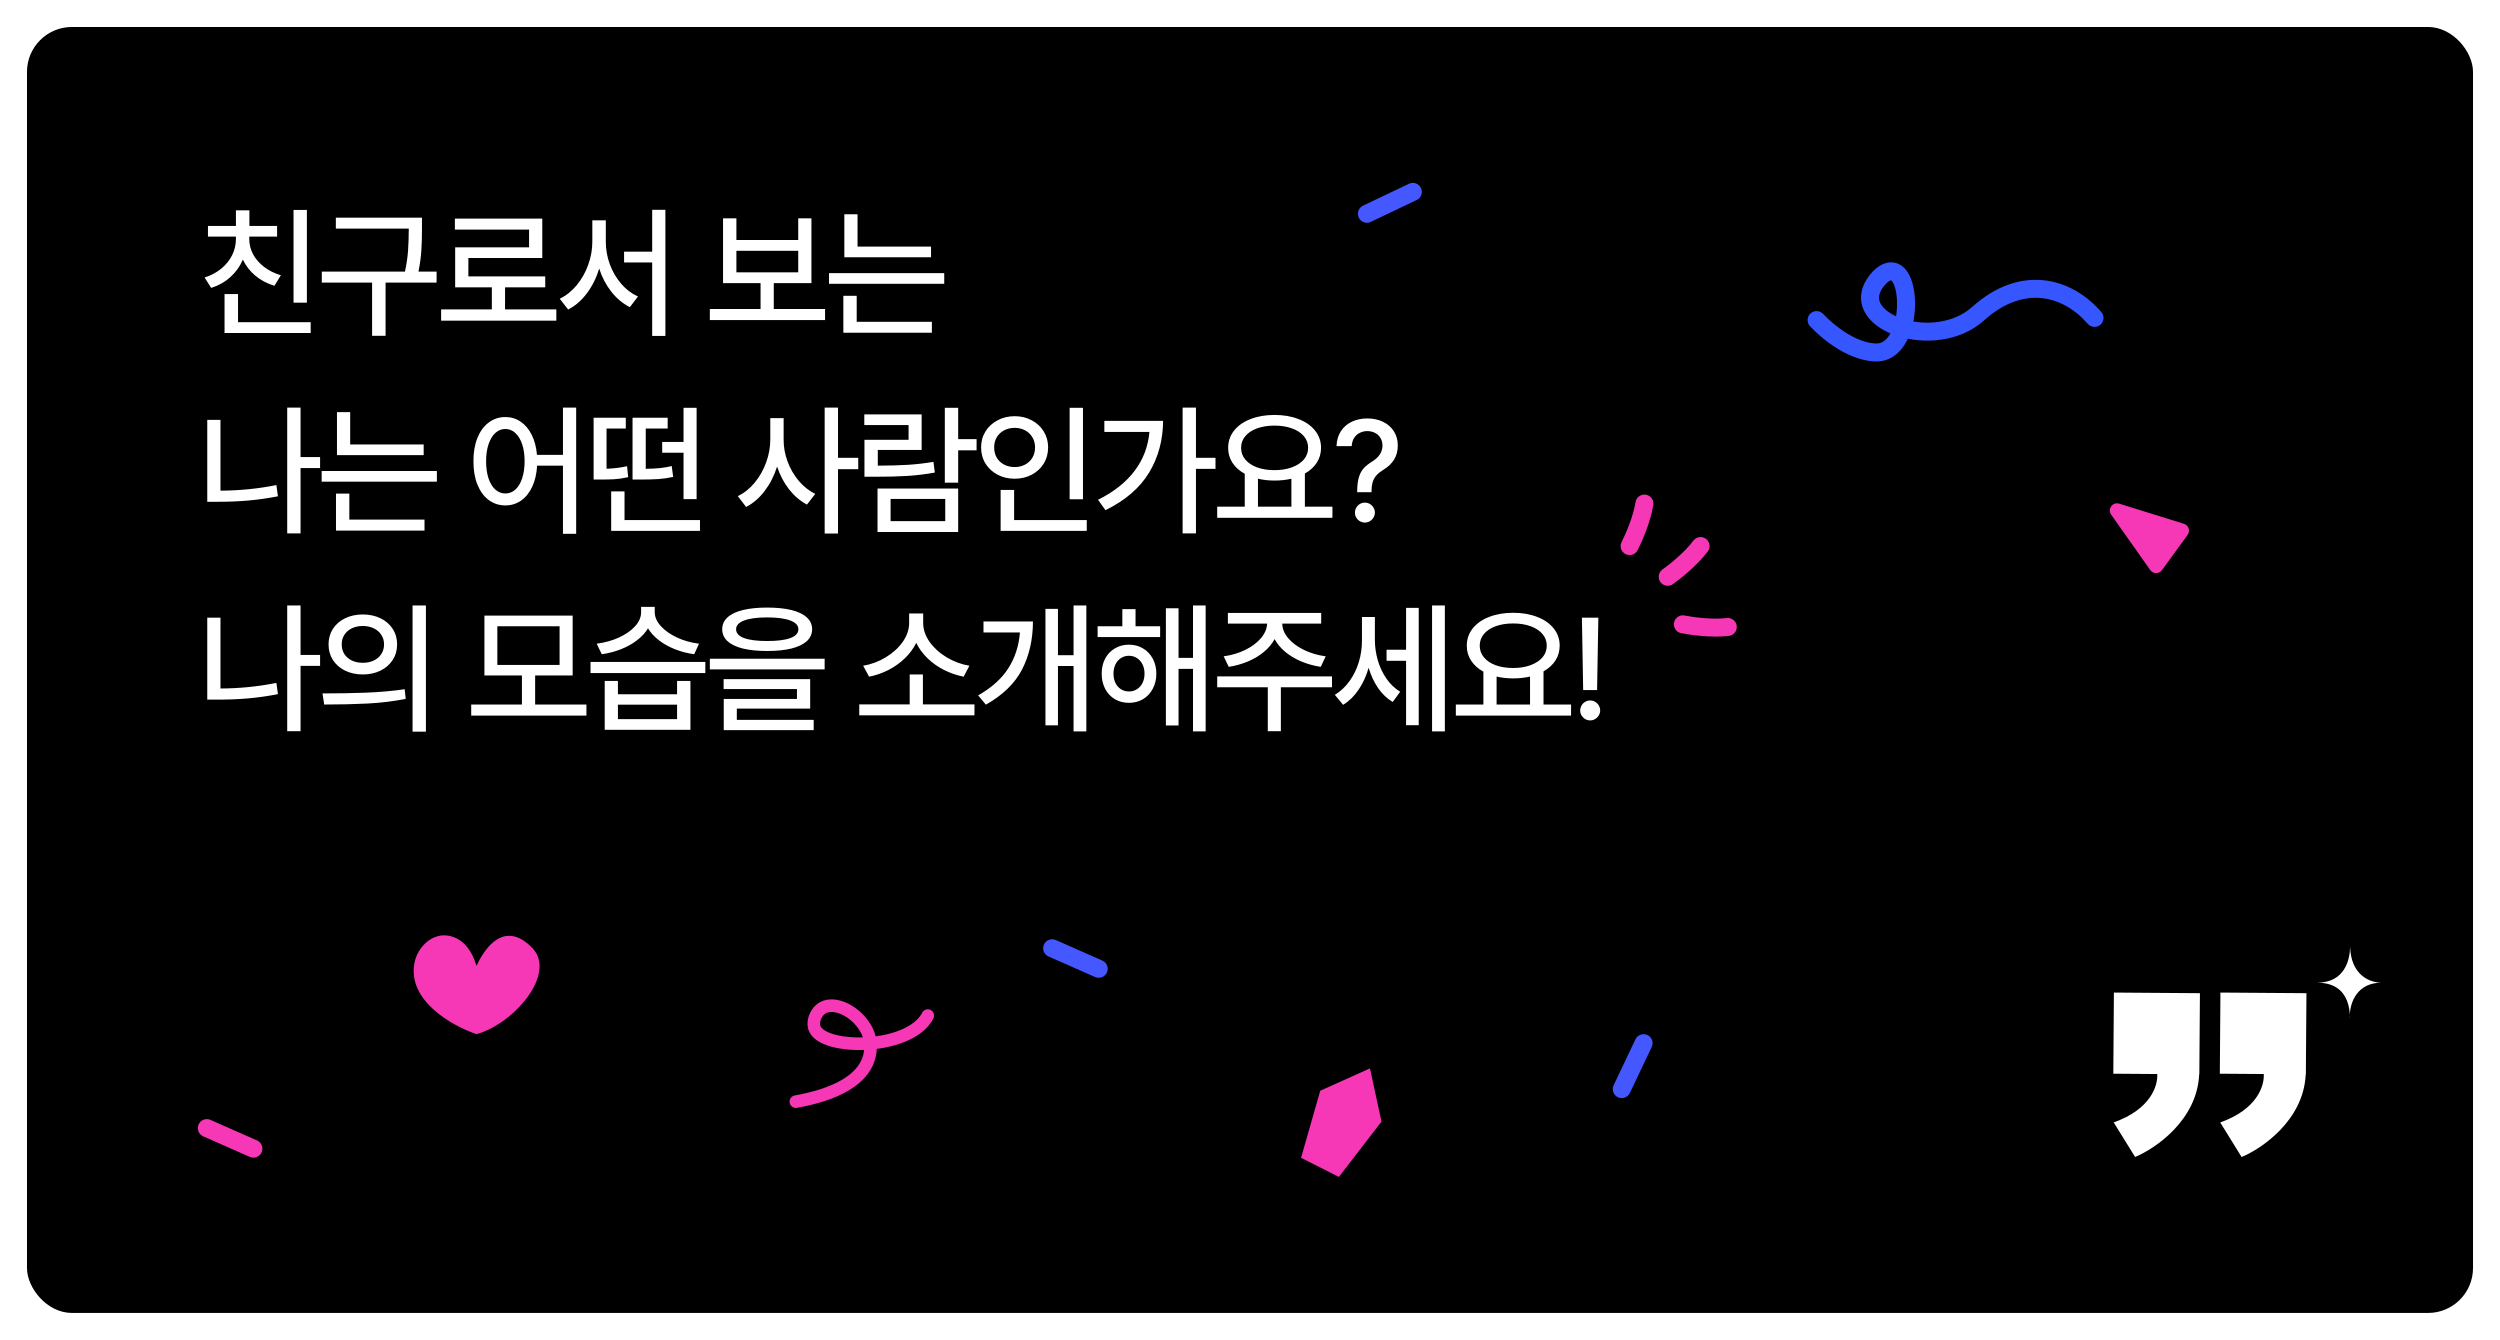 <svg width="278" height="149" viewBox="0 0 278 149" fill="none" xmlns="http://www.w3.org/2000/svg">
<g filter="url(#filter0_d_494_710)">
<rect x="3" y="2" width="272" height="143" rx="5" fill="black"/>
</g>
<path d="M34.125 33.656H32.641V23.344H34.125V33.656ZM22.75 30.859C23.458 30.635 24.076 30.307 24.602 29.875C25.128 29.443 25.531 28.943 25.812 28.375C26.094 27.807 26.234 27.213 26.234 26.594V26.312H23.125V25.125H26.234V23.391H27.734V25.125H30.812V26.312H27.719V26.594C27.719 27.177 27.859 27.737 28.141 28.273C28.427 28.805 28.836 29.273 29.367 29.68C29.898 30.086 30.521 30.396 31.234 30.609L30.516 31.781C29.698 31.531 28.987 31.154 28.383 30.648C27.784 30.143 27.326 29.549 27.008 28.867C26.69 29.612 26.229 30.258 25.625 30.805C25.021 31.352 24.307 31.755 23.484 32.016L22.75 30.859ZM24.969 32.703H26.469V35.828H34.547V37.031H24.969V32.703ZM46.924 25.438C46.924 26.344 46.901 27.146 46.854 27.844C46.812 28.537 46.706 29.323 46.534 30.203H48.549V31.422H42.877V37.344H41.377V31.422H35.784V30.203H45.034C45.216 29.323 45.331 28.539 45.377 27.852C45.424 27.164 45.45 26.359 45.456 25.438V25.422H37.346V24.203H46.924V25.438ZM61.864 35.656H49.052V34.406H54.693V31.953H50.614V27.5H58.833V25.531H50.583V24.312H60.302V28.688H52.083V30.734H60.63V31.953H56.161V34.406H61.864V35.656ZM67.367 26.891C67.367 27.74 67.515 28.573 67.812 29.391C68.114 30.203 68.536 30.924 69.078 31.555C69.62 32.185 70.242 32.656 70.945 32.969L70.039 34.156C69.257 33.76 68.573 33.19 67.984 32.445C67.395 31.695 66.945 30.836 66.632 29.867C66.32 30.893 65.864 31.807 65.265 32.609C64.672 33.406 63.976 34.01 63.179 34.422L62.242 33.219C62.95 32.88 63.578 32.38 64.125 31.719C64.677 31.052 65.104 30.297 65.406 29.453C65.713 28.604 65.867 27.75 65.867 26.891V24.5H67.367V26.891ZM69.398 27.984H72.523V23.328H73.992V37.359H72.523V29.188H69.398V27.984ZM91.747 35.594H78.934V34.359H84.575V31.484H80.403V24.281H81.888V26.688H88.763V24.281H90.231V31.484H86.044V34.359H91.747V35.594ZM88.763 30.281V27.891H81.888V30.281H88.763ZM103.531 28.609H93.89V23.828H95.359V27.422H103.531V28.609ZM92.187 30.375H104.999V31.562H92.187V30.375ZM93.781 32.891H95.265V35.781H103.624V37H93.781V32.891ZM35.594 52.047H33.422V59.312H31.938V45.328H33.422V50.828H35.594V52.047ZM23.047 46.688H24.516V54.562C26.656 54.552 28.729 54.344 30.734 53.938L30.906 55.188C29.771 55.411 28.654 55.57 27.555 55.664C26.456 55.758 25.338 55.802 24.203 55.797H23.047V46.688ZM47.112 50.609H37.471V45.828H38.94V49.422H47.112V50.609ZM35.768 52.375H48.581V53.562H35.768V52.375ZM37.362 54.891H38.846V57.781H47.206V59H37.362V54.891ZM56.195 46.375C56.825 46.375 57.393 46.547 57.898 46.891C58.403 47.234 58.812 47.721 59.125 48.352C59.442 48.982 59.638 49.724 59.711 50.578H62.601V45.328H64.07V59.359H62.601V51.781H59.726C59.674 52.682 59.492 53.466 59.179 54.133C58.867 54.8 58.453 55.312 57.937 55.672C57.422 56.026 56.841 56.203 56.195 56.203C55.502 56.203 54.885 56.003 54.343 55.602C53.807 55.2 53.388 54.628 53.086 53.883C52.789 53.138 52.643 52.271 52.648 51.281C52.643 50.302 52.789 49.443 53.086 48.703C53.388 47.958 53.807 47.385 54.343 46.984C54.885 46.578 55.502 46.375 56.195 46.375ZM54.054 51.281C54.054 52.01 54.143 52.646 54.32 53.188C54.502 53.729 54.755 54.146 55.078 54.438C55.401 54.729 55.773 54.875 56.195 54.875C56.617 54.875 56.989 54.729 57.312 54.438C57.635 54.146 57.885 53.729 58.062 53.188C58.245 52.646 58.336 52.01 58.336 51.281C58.336 50.562 58.245 49.935 58.062 49.398C57.88 48.857 57.627 48.44 57.304 48.148C56.987 47.852 56.617 47.703 56.195 47.703C55.773 47.703 55.401 47.852 55.078 48.148C54.76 48.44 54.51 48.857 54.328 49.398C54.145 49.935 54.054 50.562 54.054 51.281ZM77.838 59.031H67.963V54.641H69.448V57.828H77.838V59.031ZM66.01 46.453H69.588V47.656H67.448V52.125C68.25 52.099 69.01 52.005 69.729 51.844L69.854 53.062C69.307 53.182 68.799 53.258 68.33 53.289C67.867 53.315 67.302 53.328 66.635 53.328H66.01V46.453ZM70.338 46.453H74.244V47.656H71.807V52.133C72.401 52.122 72.919 52.096 73.362 52.055C73.804 52.008 74.25 51.932 74.698 51.828L74.854 53.031C74.291 53.156 73.742 53.237 73.205 53.273C72.669 53.31 71.953 53.328 71.057 53.328H70.338V46.453ZM73.635 49.141H76.01V45.344H77.463V55.5H76.01V50.344H73.635V49.141ZM87.14 48.891C87.135 49.708 87.281 50.518 87.578 51.32C87.874 52.122 88.291 52.841 88.828 53.477C89.364 54.107 89.973 54.589 90.656 54.922L89.734 56.109C88.984 55.714 88.32 55.148 87.742 54.414C87.169 53.675 86.726 52.831 86.413 51.883C86.096 52.893 85.637 53.794 85.038 54.586C84.445 55.372 83.755 55.969 82.968 56.375L82.046 55.172C82.749 54.833 83.374 54.333 83.921 53.672C84.468 53.01 84.893 52.26 85.195 51.422C85.502 50.583 85.656 49.74 85.656 48.891V46.5H87.14V48.891ZM91.703 45.328H93.187V50.906H95.437V52.172H93.187V59.328H91.703V45.328ZM106.549 48.828H108.596V50.078H106.549V53.672H105.064V45.344H106.549V48.828ZM96.111 46.078H102.486V50.031H97.611V51.781C98.929 51.776 100.049 51.745 100.971 51.688C101.893 51.63 102.835 51.521 103.799 51.359L103.955 52.547C102.929 52.734 101.916 52.859 100.916 52.922C99.921 52.984 98.7 53.016 97.252 53.016H96.127V48.906H101.033V47.266H96.111V46.078ZM97.58 54.328H106.549V59.156H97.58V54.328ZM105.111 57.953V55.484H99.033V57.953H105.111ZM120.426 55.516H118.942V45.344H120.426V55.516ZM109.098 49.75C109.098 49.089 109.262 48.495 109.59 47.969C109.918 47.443 110.366 47.031 110.934 46.734C111.502 46.432 112.135 46.281 112.832 46.281C113.53 46.281 114.161 46.432 114.723 46.734C115.291 47.031 115.736 47.443 116.059 47.969C116.387 48.495 116.551 49.089 116.551 49.75C116.551 50.422 116.387 51.023 116.059 51.555C115.736 52.081 115.291 52.492 114.723 52.789C114.161 53.086 113.53 53.234 112.832 53.234C112.135 53.234 111.502 53.086 110.934 52.789C110.366 52.492 109.918 52.081 109.59 51.555C109.262 51.023 109.098 50.422 109.098 49.75ZM110.551 49.75C110.551 50.182 110.648 50.565 110.84 50.898C111.038 51.227 111.312 51.482 111.661 51.664C112.01 51.846 112.4 51.938 112.832 51.938C113.26 51.938 113.645 51.846 113.989 51.664C114.332 51.482 114.603 51.227 114.801 50.898C114.999 50.565 115.098 50.182 115.098 49.75C115.098 49.328 114.999 48.953 114.801 48.625C114.603 48.292 114.332 48.034 113.989 47.852C113.645 47.669 113.26 47.578 112.832 47.578C112.4 47.578 112.01 47.669 111.661 47.852C111.312 48.034 111.038 48.292 110.84 48.625C110.648 48.953 110.551 49.328 110.551 49.75ZM111.27 54.484H112.77V57.828H120.848V59.031H111.27V54.484ZM132.991 50.906H135.163V52.141H132.991V59.312H131.507V45.328H132.991V50.906ZM122.101 55.578C123.851 54.703 125.202 53.635 126.155 52.375C127.114 51.115 127.668 49.667 127.819 48.031H122.804V46.797H129.335C129.325 48.932 128.806 50.852 127.78 52.555C126.754 54.253 125.137 55.646 122.929 56.734L122.101 55.578ZM148.166 57.578H135.353V56.344H138.416V52.688C137.827 52.365 137.371 51.956 137.048 51.461C136.726 50.966 136.567 50.411 136.572 49.797C136.572 49.073 136.791 48.435 137.228 47.883C137.666 47.331 138.275 46.904 139.056 46.602C139.843 46.294 140.733 46.141 141.728 46.141C142.723 46.141 143.614 46.294 144.4 46.602C145.186 46.904 145.798 47.331 146.236 47.883C146.679 48.435 146.9 49.073 146.9 49.797C146.9 50.406 146.744 50.956 146.431 51.445C146.119 51.93 145.676 52.333 145.103 52.656V56.344H148.166V57.578ZM138.009 49.797C138.009 50.292 138.166 50.727 138.478 51.102C138.791 51.477 139.228 51.768 139.791 51.977C140.353 52.18 140.999 52.281 141.728 52.281C142.452 52.281 143.095 52.177 143.658 51.969C144.226 51.76 144.668 51.471 144.986 51.102C145.304 50.727 145.463 50.292 145.463 49.797C145.463 49.302 145.304 48.87 144.986 48.5C144.668 48.125 144.226 47.836 143.658 47.633C143.095 47.43 142.452 47.328 141.728 47.328C140.999 47.328 140.353 47.43 139.791 47.633C139.228 47.836 138.791 48.125 138.478 48.5C138.166 48.87 138.009 49.302 138.009 49.797ZM143.603 56.344V53.234C143.02 53.37 142.395 53.438 141.728 53.438C141.072 53.438 140.457 53.37 139.884 53.234V56.344H143.603ZM150.918 54.641C150.923 53.984 150.988 53.453 151.113 53.047C151.244 52.635 151.423 52.307 151.652 52.062C151.882 51.812 152.189 51.568 152.574 51.328C153.345 50.859 153.731 50.26 153.731 49.531C153.731 49.214 153.655 48.935 153.504 48.695C153.358 48.45 153.155 48.263 152.895 48.133C152.639 48.003 152.356 47.938 152.043 47.938C151.751 47.938 151.478 48 151.223 48.125C150.968 48.245 150.757 48.43 150.59 48.68C150.423 48.93 150.33 49.24 150.309 49.609H148.621C148.642 48.964 148.804 48.409 149.106 47.945C149.413 47.482 149.822 47.13 150.332 46.891C150.843 46.651 151.413 46.531 152.043 46.531C152.71 46.531 153.298 46.659 153.809 46.914C154.324 47.164 154.723 47.516 155.004 47.969C155.291 48.422 155.434 48.943 155.434 49.531C155.434 50.135 155.298 50.659 155.027 51.102C154.757 51.539 154.361 51.917 153.84 52.234C153.517 52.432 153.262 52.635 153.074 52.844C152.887 53.047 152.746 53.292 152.652 53.578C152.564 53.865 152.517 54.219 152.512 54.641V54.734H150.918V54.641ZM150.668 57.016C150.668 56.812 150.718 56.625 150.817 56.453C150.916 56.281 151.048 56.146 151.215 56.047C151.387 55.943 151.574 55.891 151.777 55.891C151.975 55.891 152.158 55.94 152.324 56.039C152.496 56.138 152.632 56.273 152.731 56.445C152.835 56.617 152.887 56.802 152.887 57C152.887 57.198 152.835 57.383 152.731 57.555C152.632 57.721 152.496 57.857 152.324 57.961C152.158 58.06 151.975 58.109 151.777 58.109C151.58 58.109 151.395 58.06 151.223 57.961C151.056 57.862 150.921 57.729 150.817 57.562C150.718 57.396 150.668 57.214 150.668 57.016ZM35.594 74.047H33.422V81.312H31.938V67.328H33.422V72.828H35.594V74.047ZM23.047 68.688H24.516V76.562C26.656 76.552 28.729 76.344 30.734 75.938L30.906 77.188C29.771 77.412 28.654 77.57 27.555 77.664C26.456 77.758 25.338 77.802 24.203 77.797H23.047V68.688ZM40.346 68.328C41.075 68.328 41.729 68.469 42.307 68.75C42.885 69.026 43.338 69.419 43.667 69.93C43.995 70.435 44.159 71.01 44.159 71.656C44.159 72.302 43.995 72.88 43.667 73.391C43.338 73.896 42.885 74.292 42.307 74.578C41.729 74.859 41.075 75 40.346 75C39.617 75 38.961 74.859 38.377 74.578C37.799 74.292 37.346 73.896 37.018 73.391C36.695 72.88 36.534 72.302 36.534 71.656C36.534 71.01 36.695 70.435 37.018 69.93C37.346 69.424 37.799 69.031 38.377 68.75C38.961 68.469 39.617 68.328 40.346 68.328ZM35.862 77.109C37.622 77.109 39.247 77.081 40.737 77.023C42.227 76.966 43.648 76.838 45.002 76.641L45.112 77.719C43.716 77.99 42.297 78.162 40.854 78.234C39.417 78.307 37.815 78.344 36.049 78.344L35.862 77.109ZM38.002 71.656C37.997 72.062 38.094 72.422 38.292 72.734C38.495 73.042 38.773 73.281 39.127 73.453C39.487 73.62 39.893 73.703 40.346 73.703C40.799 73.703 41.203 73.62 41.557 73.453C41.917 73.281 42.198 73.042 42.401 72.734C42.604 72.422 42.706 72.062 42.706 71.656C42.706 71.255 42.604 70.901 42.401 70.594C42.198 70.281 41.917 70.039 41.557 69.867C41.198 69.695 40.794 69.609 40.346 69.609C39.893 69.609 39.487 69.695 39.127 69.867C38.773 70.039 38.495 70.281 38.292 70.594C38.094 70.901 37.997 71.255 38.002 71.656ZM45.877 67.328H47.362V81.359H45.877V67.328ZM65.211 79.578H52.398V78.344H58.039V75.109H53.867V68.453H63.679V75.109H59.508V78.344H65.211V79.578ZM62.226 73.938V69.641H55.304V73.938H62.226ZM68.713 77.203H75.291V75.719H76.776V81.156H67.244V75.719H68.713V77.203ZM65.666 73.609H78.432V74.844H65.666V73.609ZM66.354 71.578C67.25 71.463 68.075 71.234 68.83 70.891C69.585 70.542 70.184 70.122 70.627 69.633C71.07 69.138 71.291 68.62 71.291 68.078V67.484H72.807V68.078C72.807 68.604 73.031 69.117 73.479 69.617C73.927 70.112 74.526 70.537 75.276 70.891C76.031 71.24 76.849 71.469 77.729 71.578L77.198 72.75C76.442 72.646 75.729 72.461 75.057 72.195C74.385 71.93 73.791 71.599 73.276 71.203C72.76 70.802 72.354 70.357 72.057 69.867C71.76 70.362 71.351 70.807 70.83 71.203C70.315 71.599 69.721 71.93 69.049 72.195C68.377 72.461 67.666 72.646 66.916 72.75L66.354 71.578ZM75.291 79.969V78.359H68.713V79.969H75.291ZM85.309 67.562C86.362 67.562 87.26 67.654 88.005 67.836C88.749 68.018 89.32 68.292 89.716 68.656C90.112 69.016 90.309 69.453 90.309 69.969C90.309 70.49 90.112 70.932 89.716 71.297C89.32 71.656 88.749 71.93 88.005 72.117C87.26 72.299 86.362 72.391 85.309 72.391C84.257 72.391 83.356 72.299 82.606 72.117C81.862 71.93 81.291 71.656 80.895 71.297C80.505 70.932 80.309 70.49 80.309 69.969C80.309 69.453 80.505 69.016 80.895 68.656C81.291 68.292 81.862 68.018 82.606 67.836C83.356 67.654 84.257 67.562 85.309 67.562ZM78.934 73.25H91.7V74.438H78.934V73.25ZM80.466 75.516H90.091V78.797H81.934V80.047H90.481V81.188H80.481V77.719H88.622V76.625H80.466V75.516ZM81.856 69.969C81.851 70.401 82.145 70.729 82.739 70.953C83.333 71.172 84.19 71.281 85.309 71.281C86.44 71.281 87.302 71.172 87.895 70.953C88.489 70.729 88.783 70.401 88.778 69.969C88.783 69.552 88.484 69.229 87.88 69C87.281 68.771 86.424 68.656 85.309 68.656C84.2 68.656 83.346 68.771 82.747 69C82.148 69.229 81.851 69.552 81.856 69.969ZM108.361 79.547H95.549V78.328H101.158V75H102.627V78.328H108.361V79.547ZM95.986 74.031C96.877 73.88 97.713 73.568 98.494 73.094C99.281 72.62 99.911 72.047 100.385 71.375C100.859 70.698 101.096 70 101.096 69.281V68.219H102.658V69.281C102.658 70 102.895 70.698 103.369 71.375C103.848 72.047 104.481 72.62 105.268 73.094C106.059 73.568 106.903 73.88 107.799 74.031L107.158 75.25C106.398 75.099 105.671 74.849 104.978 74.5C104.291 74.151 103.679 73.719 103.143 73.203C102.606 72.682 102.187 72.109 101.885 71.484C101.583 72.109 101.163 72.68 100.627 73.195C100.096 73.711 99.486 74.146 98.799 74.5C98.117 74.849 97.398 75.099 96.642 75.25L95.986 74.031ZM120.801 81.328H119.379V74.062H117.645V80.656H116.254V67.703H117.645V72.859H119.379V67.328H120.801V81.328ZM108.77 77.328C110.27 76.474 111.39 75.466 112.129 74.305C112.869 73.143 113.299 71.818 113.418 70.328H109.364V69.109H114.864C114.859 71.104 114.457 72.878 113.661 74.43C112.864 75.982 111.52 77.292 109.629 78.359L108.77 77.328ZM129.007 70.844H122.054V69.641H124.804V67.734H126.272V69.641H129.007V70.844ZM122.507 74.906C122.507 74.287 122.634 73.732 122.89 73.242C123.15 72.753 123.512 72.372 123.976 72.102C124.439 71.826 124.96 71.688 125.538 71.688C126.121 71.688 126.642 71.826 127.101 72.102C127.564 72.372 127.926 72.753 128.187 73.242C128.452 73.732 128.585 74.287 128.585 74.906C128.585 75.537 128.452 76.099 128.187 76.594C127.926 77.088 127.564 77.474 127.101 77.75C126.642 78.021 126.121 78.156 125.538 78.156C124.96 78.156 124.439 78.021 123.976 77.75C123.512 77.474 123.15 77.088 122.89 76.594C122.634 76.099 122.507 75.537 122.507 74.906ZM123.819 74.906C123.819 75.297 123.892 75.643 124.038 75.945C124.184 76.242 124.387 76.474 124.647 76.641C124.908 76.807 125.205 76.891 125.538 76.891C125.871 76.891 126.168 76.807 126.429 76.641C126.694 76.474 126.9 76.242 127.046 75.945C127.197 75.643 127.272 75.297 127.272 74.906C127.272 74.526 127.197 74.185 127.046 73.883C126.9 73.581 126.694 73.346 126.429 73.18C126.168 73.008 125.871 72.922 125.538 72.922C125.205 72.922 124.908 73.008 124.647 73.18C124.387 73.346 124.184 73.581 124.038 73.883C123.892 74.185 123.819 74.526 123.819 74.906ZM129.647 67.641H131.054V73.156H132.663V67.328H134.069V81.328H132.663V74.375H131.054V80.672H129.647V67.641ZM148.119 76.422H142.431V81.312H140.978V76.422H135.353V75.219H148.119V76.422ZM136.072 72.984C136.936 72.865 137.733 72.628 138.463 72.273C139.197 71.914 139.783 71.477 140.22 70.961C140.658 70.445 140.884 69.906 140.9 69.344H136.541V68.156H146.916V69.344H142.588C142.593 69.906 142.811 70.445 143.244 70.961C143.681 71.477 144.267 71.914 145.002 72.273C145.736 72.628 146.541 72.865 147.416 72.984L146.869 74.156C146.103 74.037 145.382 73.836 144.705 73.555C144.028 73.268 143.434 72.914 142.923 72.492C142.413 72.065 142.017 71.591 141.736 71.07C141.455 71.591 141.059 72.065 140.548 72.492C140.038 72.914 139.447 73.268 138.775 73.555C138.103 73.836 137.39 74.037 136.634 74.156L136.072 72.984ZM152.887 71.156C152.887 71.917 152.994 72.669 153.207 73.414C153.421 74.154 153.738 74.831 154.16 75.445C154.582 76.06 155.095 76.552 155.699 76.922L154.871 78.062C154.236 77.682 153.692 77.164 153.238 76.508C152.791 75.846 152.442 75.096 152.192 74.258C151.931 75.169 151.559 75.982 151.074 76.695C150.595 77.409 150.022 77.969 149.356 78.375L148.434 77.266C149.074 76.88 149.621 76.367 150.074 75.727C150.533 75.086 150.876 74.378 151.106 73.602C151.34 72.82 151.455 72.026 151.449 71.219V68.609H152.887V71.156ZM154.184 72.25H156.356V67.594H157.762V80.641H156.356V73.484H154.184V72.25ZM159.246 67.328H160.668V81.328H159.246V67.328ZM174.702 79.578H161.889V78.344H164.952V74.688C164.363 74.365 163.908 73.956 163.585 73.461C163.262 72.966 163.103 72.412 163.108 71.797C163.108 71.073 163.327 70.435 163.764 69.883C164.202 69.331 164.811 68.904 165.592 68.602C166.379 68.294 167.27 68.141 168.264 68.141C169.259 68.141 170.15 68.294 170.936 68.602C171.723 68.904 172.335 69.331 172.772 69.883C173.215 70.435 173.436 71.073 173.436 71.797C173.436 72.406 173.28 72.956 172.967 73.445C172.655 73.93 172.212 74.333 171.639 74.656V78.344H174.702V79.578ZM164.546 71.797C164.546 72.292 164.702 72.727 165.014 73.102C165.327 73.477 165.764 73.768 166.327 73.977C166.889 74.18 167.535 74.281 168.264 74.281C168.988 74.281 169.632 74.177 170.194 73.969C170.762 73.76 171.204 73.471 171.522 73.102C171.84 72.727 171.999 72.292 171.999 71.797C171.999 71.302 171.84 70.87 171.522 70.5C171.204 70.125 170.762 69.836 170.194 69.633C169.632 69.43 168.988 69.328 168.264 69.328C167.535 69.328 166.889 69.43 166.327 69.633C165.764 69.836 165.327 70.125 165.014 70.5C164.702 70.87 164.546 71.302 164.546 71.797ZM170.139 78.344V75.234C169.556 75.37 168.931 75.438 168.264 75.438C167.608 75.438 166.994 75.37 166.421 75.234V78.344H170.139ZM177.595 76.734H176.048L175.908 68.688H177.736L177.595 76.734ZM175.72 79.016C175.72 78.812 175.769 78.625 175.868 78.453C175.967 78.281 176.1 78.146 176.267 78.047C176.439 77.943 176.626 77.891 176.829 77.891C177.027 77.891 177.21 77.94 177.376 78.039C177.548 78.138 177.684 78.273 177.783 78.445C177.887 78.617 177.939 78.802 177.939 79C177.939 79.198 177.887 79.383 177.783 79.555C177.684 79.721 177.548 79.857 177.376 79.961C177.21 80.06 177.027 80.109 176.829 80.109C176.631 80.109 176.447 80.06 176.275 79.961C176.108 79.862 175.973 79.729 175.868 79.562C175.769 79.396 175.72 79.213 175.72 79.016Z" fill="white"/>
<path fill-rule="evenodd" clip-rule="evenodd" d="M244.632 110.443L235.066 110.373L235 119.396L239.884 119.432C239.975 120.736 239.142 123.365 235.043 124.812L237.423 128.657C239.689 127.715 244.287 124.573 244.545 119.539C244.546 119.514 244.548 119.49 244.549 119.466L244.566 119.467L244.632 110.443Z" fill="white"/>
<path fill-rule="evenodd" clip-rule="evenodd" d="M256.477 110.443L246.911 110.373L246.845 119.396L251.728 119.432C251.821 120.734 250.991 123.368 246.888 124.817L249.267 128.661C251.534 127.719 256.132 124.577 256.39 119.543C256.391 119.518 256.393 119.492 256.394 119.467L256.411 119.467L256.477 110.443Z" fill="white"/>
<path d="M261.323 105C261.327 105.088 261.329 105.181 261.328 105.279C261.445 108.54 263.614 109.273 264.828 109.273C262.181 109.273 261.36 111.369 261.305 112.801C261.317 112.976 261.323 113.159 261.323 113.352C261.304 113.186 261.297 113 261.305 112.801C261.083 109.657 258.949 109.28 257.669 109.273C260.709 109.273 261.317 106.765 261.328 105.279C261.325 105.188 261.323 105.095 261.323 105Z" fill="white"/>
<path d="M202.731 34.907C202.352 34.506 201.719 34.488 201.317 34.867C200.916 35.246 200.898 35.879 201.277 36.28L202.731 34.907ZM208.473 31.521L207.641 30.966L208.473 31.521ZM232.157 36.009C232.518 36.427 233.15 36.472 233.567 36.11C233.985 35.748 234.03 35.117 233.668 34.699L232.157 36.009ZM209.177 30.69L209.834 31.445L209.177 30.69ZM201.277 36.28C202.077 37.128 203.155 38.057 204.373 38.797C205.583 39.532 206.997 40.12 208.453 40.194L208.554 38.197C207.55 38.146 206.462 37.726 205.412 37.088C204.369 36.454 203.428 35.645 202.731 34.907L201.277 36.28ZM208.521 29.936C208.206 30.21 207.914 30.556 207.641 30.966L209.305 32.075C209.505 31.775 209.684 31.575 209.834 31.445L208.521 29.936ZM207.641 30.966C207.192 31.639 206.951 32.35 206.945 33.072C206.94 33.795 207.171 34.456 207.551 35.026C208.292 36.137 209.607 36.928 211.045 37.385C213.916 38.299 217.912 38.077 220.643 35.618L219.305 34.132C217.244 35.986 214.051 36.243 211.651 35.48C210.454 35.099 209.612 34.511 209.215 33.916C209.026 33.632 208.943 33.357 208.945 33.087C208.947 32.817 209.035 32.48 209.305 32.075L207.641 30.966ZM220.643 35.618C222.867 33.617 225.055 32.966 226.979 33.145C228.921 33.327 230.734 34.368 232.157 36.009L233.668 34.699C231.976 32.747 229.715 31.392 227.165 31.154C224.596 30.914 221.873 31.82 219.305 34.132L220.643 35.618ZM208.453 40.194C210.149 40.28 211.307 39.244 211.983 38.011C212.649 36.797 212.941 35.26 212.954 33.877C212.966 32.528 212.715 31.091 212.061 30.165C211.716 29.677 211.182 29.232 210.444 29.176C209.728 29.122 209.074 29.454 208.521 29.936L209.834 31.445C210.174 31.149 210.317 31.172 210.293 31.171C210.246 31.167 210.299 31.137 210.428 31.319C210.721 31.734 210.965 32.662 210.954 33.858C210.943 35.019 210.692 36.206 210.23 37.05C209.777 37.874 209.223 38.23 208.554 38.197L208.453 40.194Z" fill="#3656FF"/>
<path d="M152.34 118.802L153.621 124.726L148.885 130.873L144.677 128.747L146.812 121.287L152.34 118.802Z" fill="#F638B6"/>
<path d="M234.763 57.231C234.323 56.606 234.925 55.779 235.655 56.006L242.852 58.246C243.375 58.409 243.583 59.038 243.261 59.481L240.408 63.401C240.086 63.844 239.423 63.839 239.108 63.391L234.763 57.231Z" fill="#F638B6"/>
<path d="M182.769 116L180.339 121.109" stroke="#4557FF" stroke-width="2" stroke-linecap="round"/>
<path d="M117 105.446L122.176 107.73" stroke="#4557FF" stroke-width="2" stroke-linecap="round"/>
<path d="M23 125.446L28.176 127.73" stroke="#F638B6" stroke-width="2" stroke-linecap="round"/>
<path d="M182.858 55.999C182.582 57.767 181.647 59.884 181.215 60.721" stroke="#F638B6" stroke-width="2" stroke-linecap="round"/>
<path d="M189.102 60.721C188.035 62.158 186.224 63.598 185.451 64.138" stroke="#F638B6" stroke-width="2" stroke-linecap="round"/>
<path d="M192.129 69.718C190.353 69.934 188.061 69.614 187.137 69.426" stroke="#F638B6" stroke-width="2" stroke-linecap="round"/>
<path d="M88.5 122.502C92.334 121.821 96.919 120.178 96.809 116.203C96.716 112.878 91.732 110.058 90.607 113.189C90.519 113.434 90.479 113.704 90.501 114.001C90.706 116.859 101.112 116.968 103.169 112.935" stroke="#F638B6" stroke-width="1.4" stroke-linecap="round"/>
<path d="M152 23.771L157.107 21.337" stroke="#4557FF" stroke-width="2" stroke-linecap="round"/>
<path d="M46.075 107.138C45.35 111.205 50.066 113.998 52.987 115C57.253 113.801 61.907 108.212 59.193 105.416C56.091 102.221 53.892 105.417 52.987 107.413C52.305 105.131 51.045 104.233 49.812 104.041C48.009 103.761 46.394 105.341 46.075 107.138Z" fill="#F638B6"/>
<defs>
<filter id="filter0_d_494_710" x="0" y="0" width="278" height="149" filterUnits="userSpaceOnUse" color-interpolation-filters="sRGB">
<feFlood flood-opacity="0" result="BackgroundImageFix"/>
<feColorMatrix in="SourceAlpha" type="matrix" values="0 0 0 0 0 0 0 0 0 0 0 0 0 0 0 0 0 0 127 0" result="hardAlpha"/>
<feOffset dy="1"/>
<feGaussianBlur stdDeviation="1.5"/>
<feComposite in2="hardAlpha" operator="out"/>
<feColorMatrix type="matrix" values="0 0 0 0 0 0 0 0 0 0 0 0 0 0 0 0 0 0 0.18 0"/>
<feBlend mode="normal" in2="BackgroundImageFix" result="effect1_dropShadow_494_710"/>
<feBlend mode="normal" in="SourceGraphic" in2="effect1_dropShadow_494_710" result="shape"/>
</filter>
</defs>
</svg>
